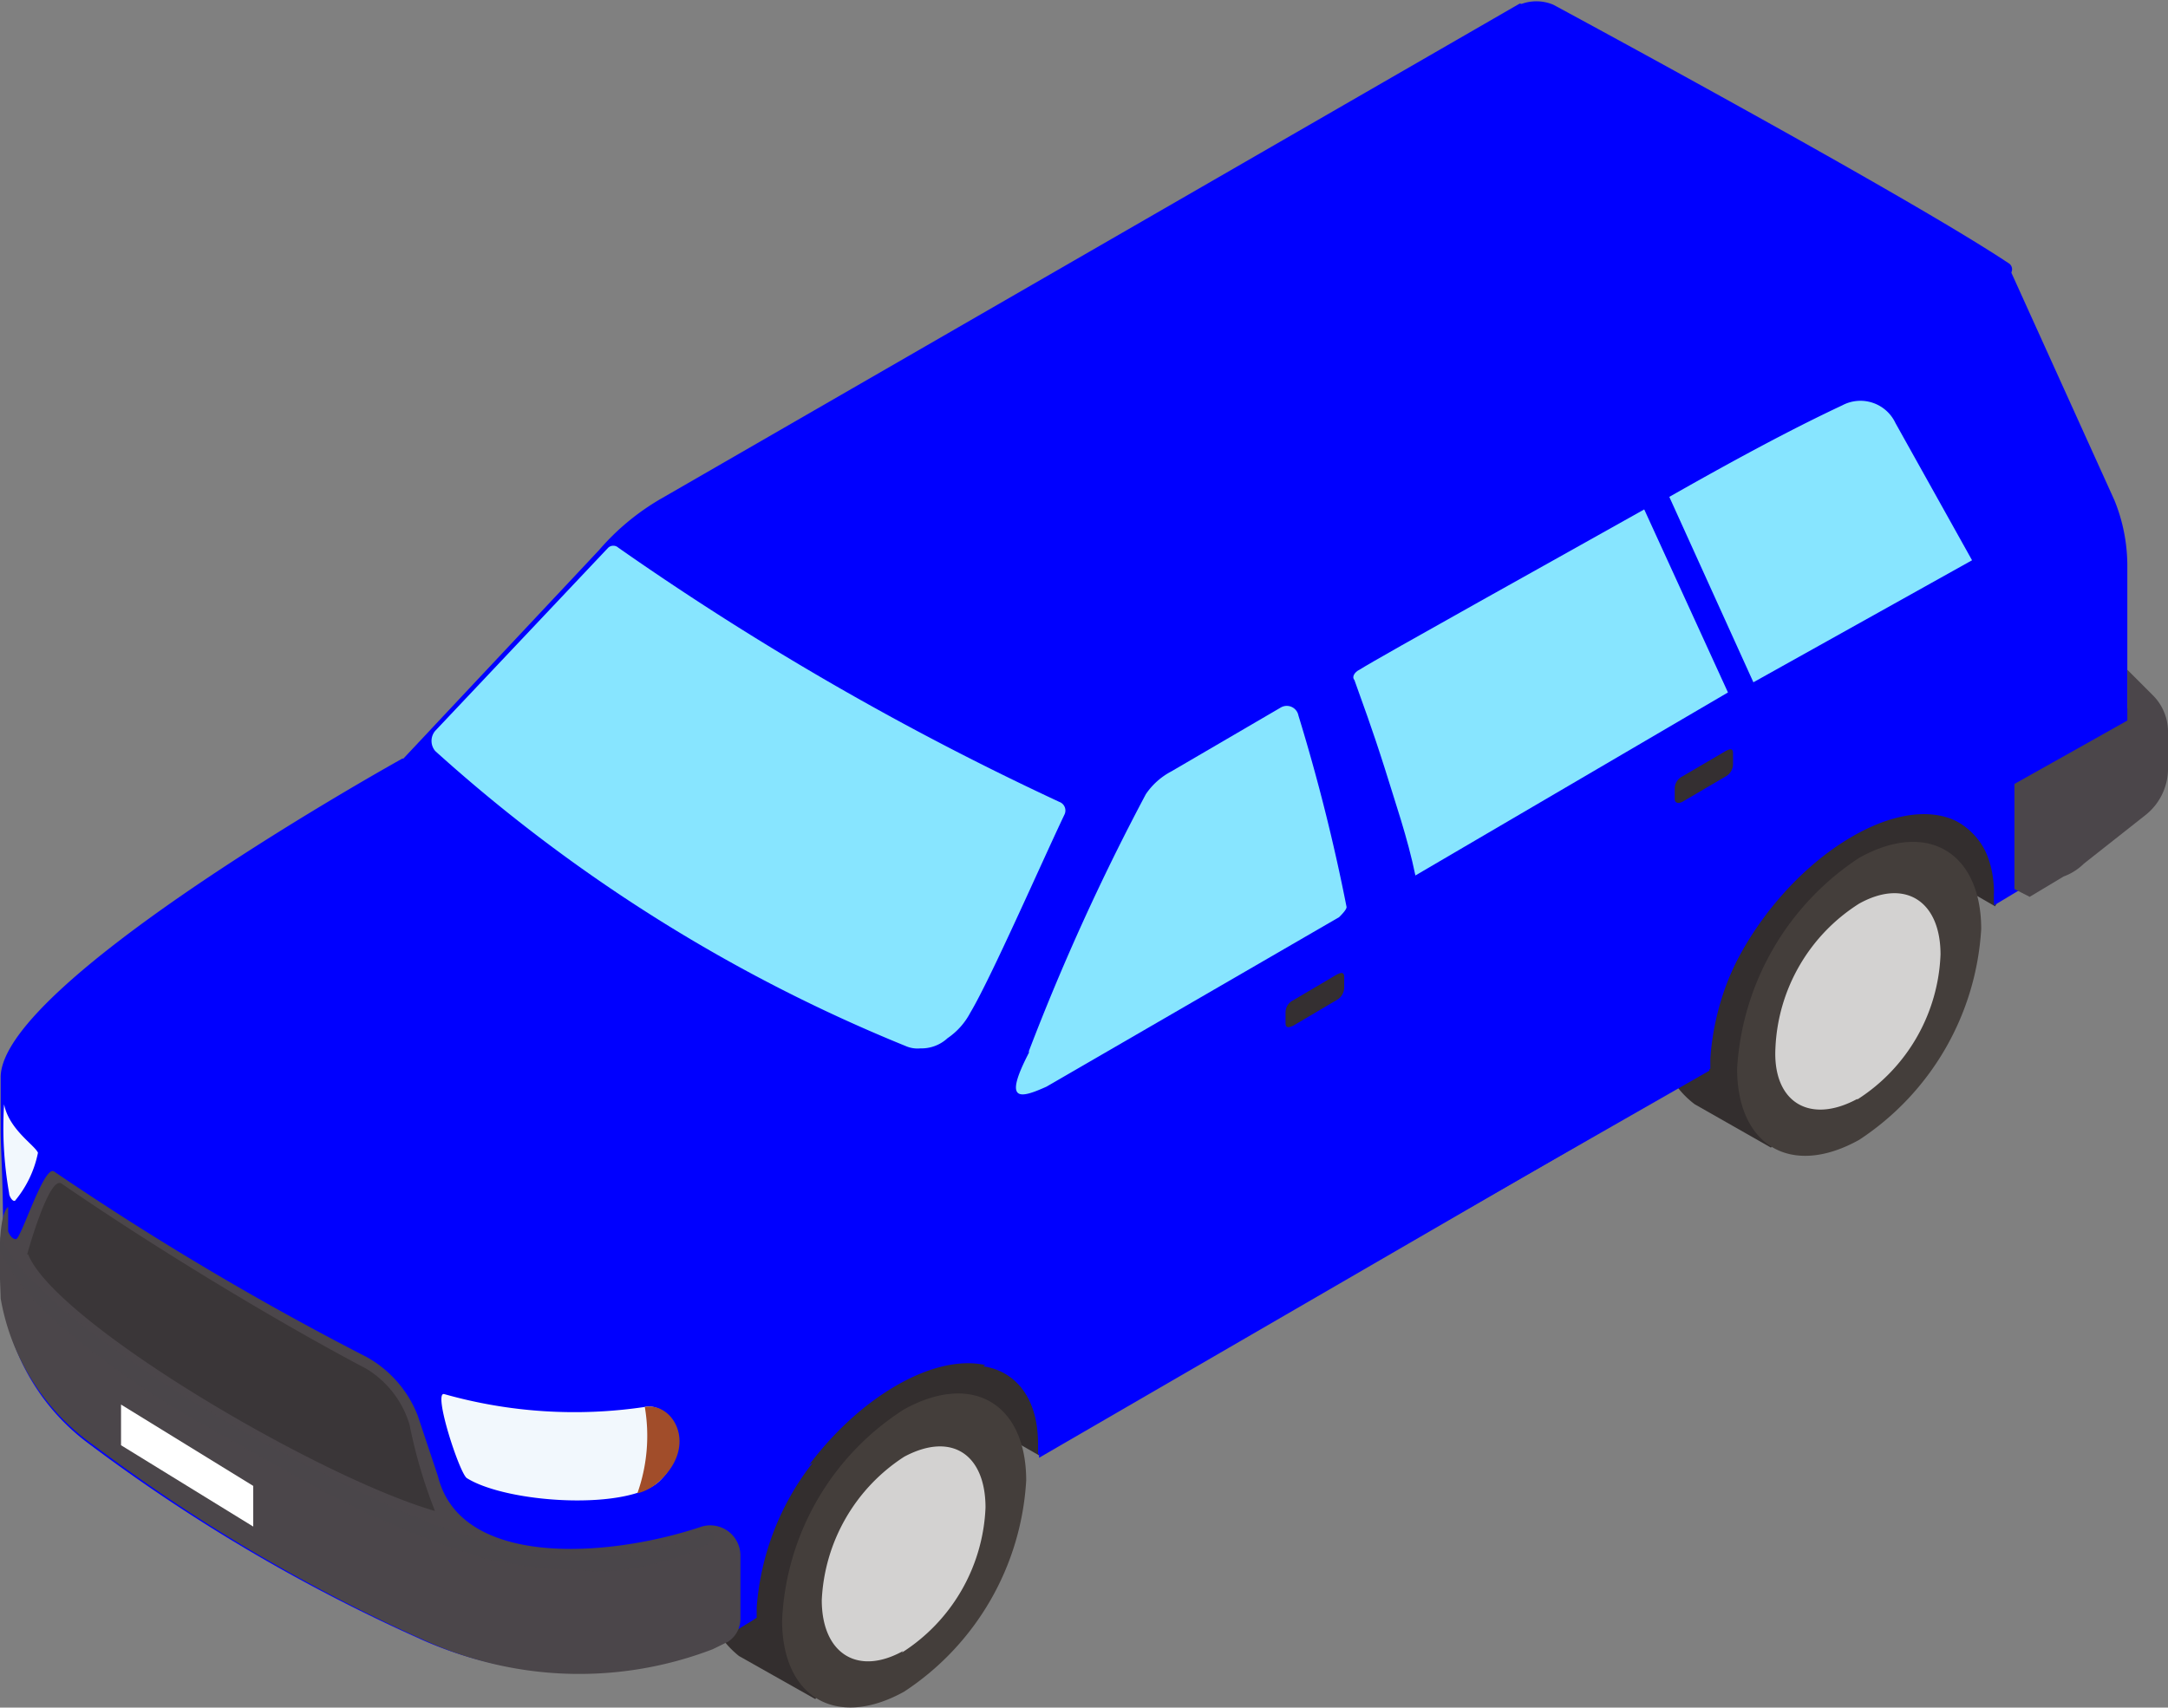 <svg id="Capa_1" data-name="Capa 1" data-type="auto.svg" xmlns="http://www.w3.org/2000/svg" viewBox="0 0 63.95 50.38"><rect x="0" y="0" width="63.95" height="50.38" fill="#808080" stroke="none"/><defs><style>.cls-1{fill:#332e2e;}.cls-2{fill:#443e3b;}.cls-3{fill:#d3d2d1;}.body{fill:#0000FF;}.cls-6{fill:#87e5ff;}.cls-12,.cls-8{fill:#4b464a;}.cls-13,.cls-9{fill:#342f31;}.cls-9{opacity:0.7;}.cls-10{fill:#f2f8fd;}.cls-11{fill:#a14d2a;}.cls-12{opacity:0.5;}.cls-14{fill:#fff;}</style></defs><polygon class="cls-1" points="31.1 37.84 32.45 39.79 30.65 42.94 24.5 39.41 31.1 37.84"/><polygon class="cls-1" points="59.3 21.64 60.57 23.59 58.85 26.74 52.62 23.14 59.3 21.64"/><path class="cls-1" d="M98.11,100.55a2.48,2.48,0,0,1,2.55-.23l2.25,1.28-5.1,8.77-2.25-1.27a2.67,2.67,0,0,1-1-2.33,8.14,8.14,0,0,1,3.6-6.22" transform="translate(-73.76 -60.24)"/><path class="cls-2" d="M96.83,108.05c0,2.25,1.58,3.22,3.6,2.1a8,8,0,0,0,3.6-6.23c0-2.25-1.57-3.22-3.6-2.1a7.79,7.79,0,0,0-3.6,6.23" transform="translate(-73.76 -60.24)"/><path class="cls-3" d="M100.36,109a5.33,5.33,0,0,0,2.47-4.28c0-1.57-1-2.25-2.4-1.5A5.33,5.33,0,0,0,98,107.45c0,1.57,1.05,2.25,2.4,1.5" transform="translate(-73.76 -60.24)"/><path class="cls-1" d="M126.31,84.27a2.45,2.45,0,0,1,2.55-.22l2.25,1.27L126,94.1l-2.25-1.28a2.65,2.65,0,0,1-1.05-2.32,7.76,7.76,0,0,1,3.6-6.23" transform="translate(-73.76 -60.24)"/><path class="cls-2" d="M125,91.77c0,2.25,1.57,3.23,3.6,2.1a8,8,0,0,0,3.6-6.22c0-2.25-1.58-3.23-3.6-2.1a8,8,0,0,0-3.6,6.22" transform="translate(-73.76 -60.24)"/><path class="cls-3" d="M128.56,92.67A5.31,5.31,0,0,0,131,88.4c0-1.58-1.05-2.25-2.4-1.5a5.31,5.31,0,0,0-2.47,4.27c-.08,1.58,1,2.25,2.4,1.5" transform="translate(-73.76 -60.24)"/><path class="body" d="M85.66,82.62l5.77-6.15a7.12,7.12,0,0,1,1.8-1.5l25.35-14.62c.3-.15,3.08,4.72,3.08,4.72l11.4,3.15L136.13,75a5.13,5.13,0,0,1,.38,1.88V81.2c.15.15.37.3.37.52v1.2a1.85,1.85,0,0,1-.67,1.43l-2.63,2-1,.6v-.3c0-2.32-1.88-3.07-4.2-1.72s-4.2,4.27-4.2,6.6v.3l-19.8,11.32v-.3c0-2.32-1.88-3.07-4.2-1.72s-4.2,4.27-4.2,6.6v.3l-1.35.82a11,11,0,0,1-8.4-.22,50.73,50.73,0,0,1-9.83-5.78,6.42,6.42,0,0,1-2.62-5.17v-.23c0-.3.07-.52.07-.9,0-1.5-.07-2.47-.07-2.92V92c.07-2.85,11.85-9.38,11.85-9.38" transform="translate(-73.76 -60.24)"/><path class="body" d="M87.91,109.1a10.55,10.55,0,0,0,6.82-.3l1.35-.83v-.3a7.87,7.87,0,0,1,1.65-4.27Zm14.85-8.55c1,.15,1.65,1,1.65,2.4v.3l19.8-11.48v-.3a7.79,7.79,0,0,1,1.65-4.27Zm33.75-19.5v.07c.15.15.37.3.37.53v1.2a1.83,1.83,0,0,1-.67,1.42l-2.63,2-1,.6v-.23a2.23,2.23,0,0,0-1.65-2.4Z" transform="translate(-73.76 -60.24)"/><path class="body" d="M93.23,75l25.35-14.62a1.28,1.28,0,0,1,1,0S130,66,133,68a.21.21,0,0,1,0,.37c-2.32,1.28-18,9.9-19.57,10.73s-5.85,3.45-7.13,4.12a.65.65,0,0,1-.52.08c-2.48-.75-13.65-7.5-13.28-7.8s.45-.3.75-.53" transform="translate(-73.76 -60.24)"/><path class="cls-6" d="M100.88,91.17a1.13,1.13,0,0,0,.83-.3,2.07,2.07,0,0,0,.67-.75c.6-1,2.1-4.42,2.78-5.85a.27.27,0,0,0-.15-.37A85.86,85.86,0,0,1,92,76.4a.22.22,0,0,0-.3,0l-5.1,5.4a.46.46,0,0,0,0,.6,47.22,47.22,0,0,0,13.87,8.7.87.87,0,0,0,.45.07" transform="translate(-73.76 -60.24)"/><path class="cls-6" d="M104.11,91.25a67.36,67.36,0,0,1,3.45-7.58,2.07,2.07,0,0,1,.75-.67l3.22-1.88a.35.35,0,0,1,.53.23A56.12,56.12,0,0,1,113.48,87c0,.08-.15.23-.22.3l-8.63,5c-.82.37-1.27.45-.52-1" transform="translate(-73.76 -60.24)"/><path class="body" d="M85.36,82.85c1.12,1.42,7.57,7.57,17.25,10.57,0,0-9.23,7.28-12.45,7.73-2.48.3-4.8-1.05-8.48-3.08-7-3.82-7.65-5.25-7.65-6-.15-2.55,9.08-8,11.33-9.22" transform="translate(-73.76 -60.24)"/><path class="cls-8" d="M74,96.57s.08.23.23.23.82-2.18,1.12-2a87.31,87.31,0,0,0,9.23,5.48,3.38,3.38,0,0,1,1.5,1.72l.6,1.8c.67,2.7,5,2.4,7.72,1.5a.89.89,0,0,1,1.2.83V108a.8.8,0,0,1-.37.68l-.45.22a11,11,0,0,1-8.4-.22,50.73,50.73,0,0,1-9.83-5.78,6.69,6.69,0,0,1-2.77-4.35c0-.3-.15-2.4.22-2.7Z" transform="translate(-73.76 -60.24)"/><path class="cls-9" d="M74.56,97.25c.15-.53.67-2.25,1-2.1,3.38,2.32,7,4.42,9,5.47a2.9,2.9,0,0,1,1.28,1.65,14.79,14.79,0,0,0,.75,2.55c-3.45-1-11.18-5.55-12-7.57" transform="translate(-73.76 -60.24)"/><path class="cls-10" d="M92.78,101.75c.75-.15,1.5,1.12.45,2.17-.9.9-4.5.68-5.7-.07-.22-.15-1-2.55-.67-2.48a14.09,14.09,0,0,0,5.92.38" transform="translate(-73.76 -60.24)"/><path class="cls-11" d="M92.78,101.75c.83-.15,1.58,1.12.45,2.17a1.48,1.48,0,0,1-.67.38,5.08,5.08,0,0,0,.22-2.55" transform="translate(-73.76 -60.24)"/><path class="cls-10" d="M74.18,95.67c-.07,0-.15-.15-.15-.22a11.18,11.18,0,0,1-.15-2.63c.15.75.9,1.2,1,1.43a3.19,3.19,0,0,1-.68,1.42" transform="translate(-73.76 -60.24)"/><path class="cls-12" d="M73.81,96.8c.07.15.15.22.22.37a4,4,0,0,0,.75.9c.3.3.68.68,1.13,1.05A40.52,40.52,0,0,0,83,103.55c.68.37,1.35.67,2,1a21.38,21.38,0,0,0,2,.82c.68.23,1.35.38,2,.53a8.44,8.44,0,0,0,1.8.22,11.42,11.42,0,0,0,1.58-.07l1.2-.23a2.79,2.79,0,0,0,1-.37c.08-.08.15,0,.23.07s0,.15-.08.23a7,7,0,0,1-1,.45c-.3.07-.75.22-1.2.3a5.46,5.46,0,0,1-1.58.07,15.82,15.82,0,0,1-1.87-.15,10.1,10.1,0,0,1-2-.52c-.67-.23-1.42-.53-2.1-.83s-1.35-.67-2.1-1.05c-1.35-.75-2.7-1.5-4-2.25a30.09,30.09,0,0,1-3.23-2.32,7.92,7.92,0,0,1-1.12-1.13,5.63,5.63,0,0,1-.68-1,.58.58,0,0,1-.07-.6" transform="translate(-73.76 -60.24)"/><path class="cls-8" d="M136.51,81.5V80l.75.75a1.52,1.52,0,0,1,.45,1.12v1a1.75,1.75,0,0,1-.68,1.43l-1.8,1.42a1.67,1.67,0,0,1-.6.38l-1,.6-.45-.23V83.37Z" transform="translate(-73.76 -60.24)"/><path class="cls-13" d="M111.91,90.5l1.27-.75a.43.43,0,0,0,.23-.38v-.3c0-.15-.08-.15-.23-.07l-1.27.75a.4.4,0,0,0-.23.37v.3c0,.15.08.15.23.08" transform="translate(-73.76 -60.24)"/><path class="cls-13" d="M123.38,83.9l1.28-.75a.42.42,0,0,0,.22-.38v-.3c0-.15-.07-.15-.22-.07l-1.28.75a.4.4,0,0,0-.22.37v.3c0,.08.07.15.22.08" transform="translate(-73.76 -60.24)"/><path class="cls-6" d="M131.93,76.77l-6.45,3.6L123,74.9c2.25-1.28,3.82-2.1,5.1-2.7a1.14,1.14,0,0,1,1.57.52Z" transform="translate(-73.76 -60.24)"/><path class="cls-6" d="M113.86,80c.6-.38,6-3.38,8.4-4.73l2.47,5.4-9.22,5.4c-.23-1.12-.6-2.17-.9-3.15-.38-1.2-.68-2-.9-2.62-.08-.08,0-.23.15-.3" transform="translate(-73.76 -60.24)"/><polygon class="cls-14" points="3.57 41.44 7.47 43.84 7.47 45.04 3.57 42.64 3.57 41.44"/></svg>